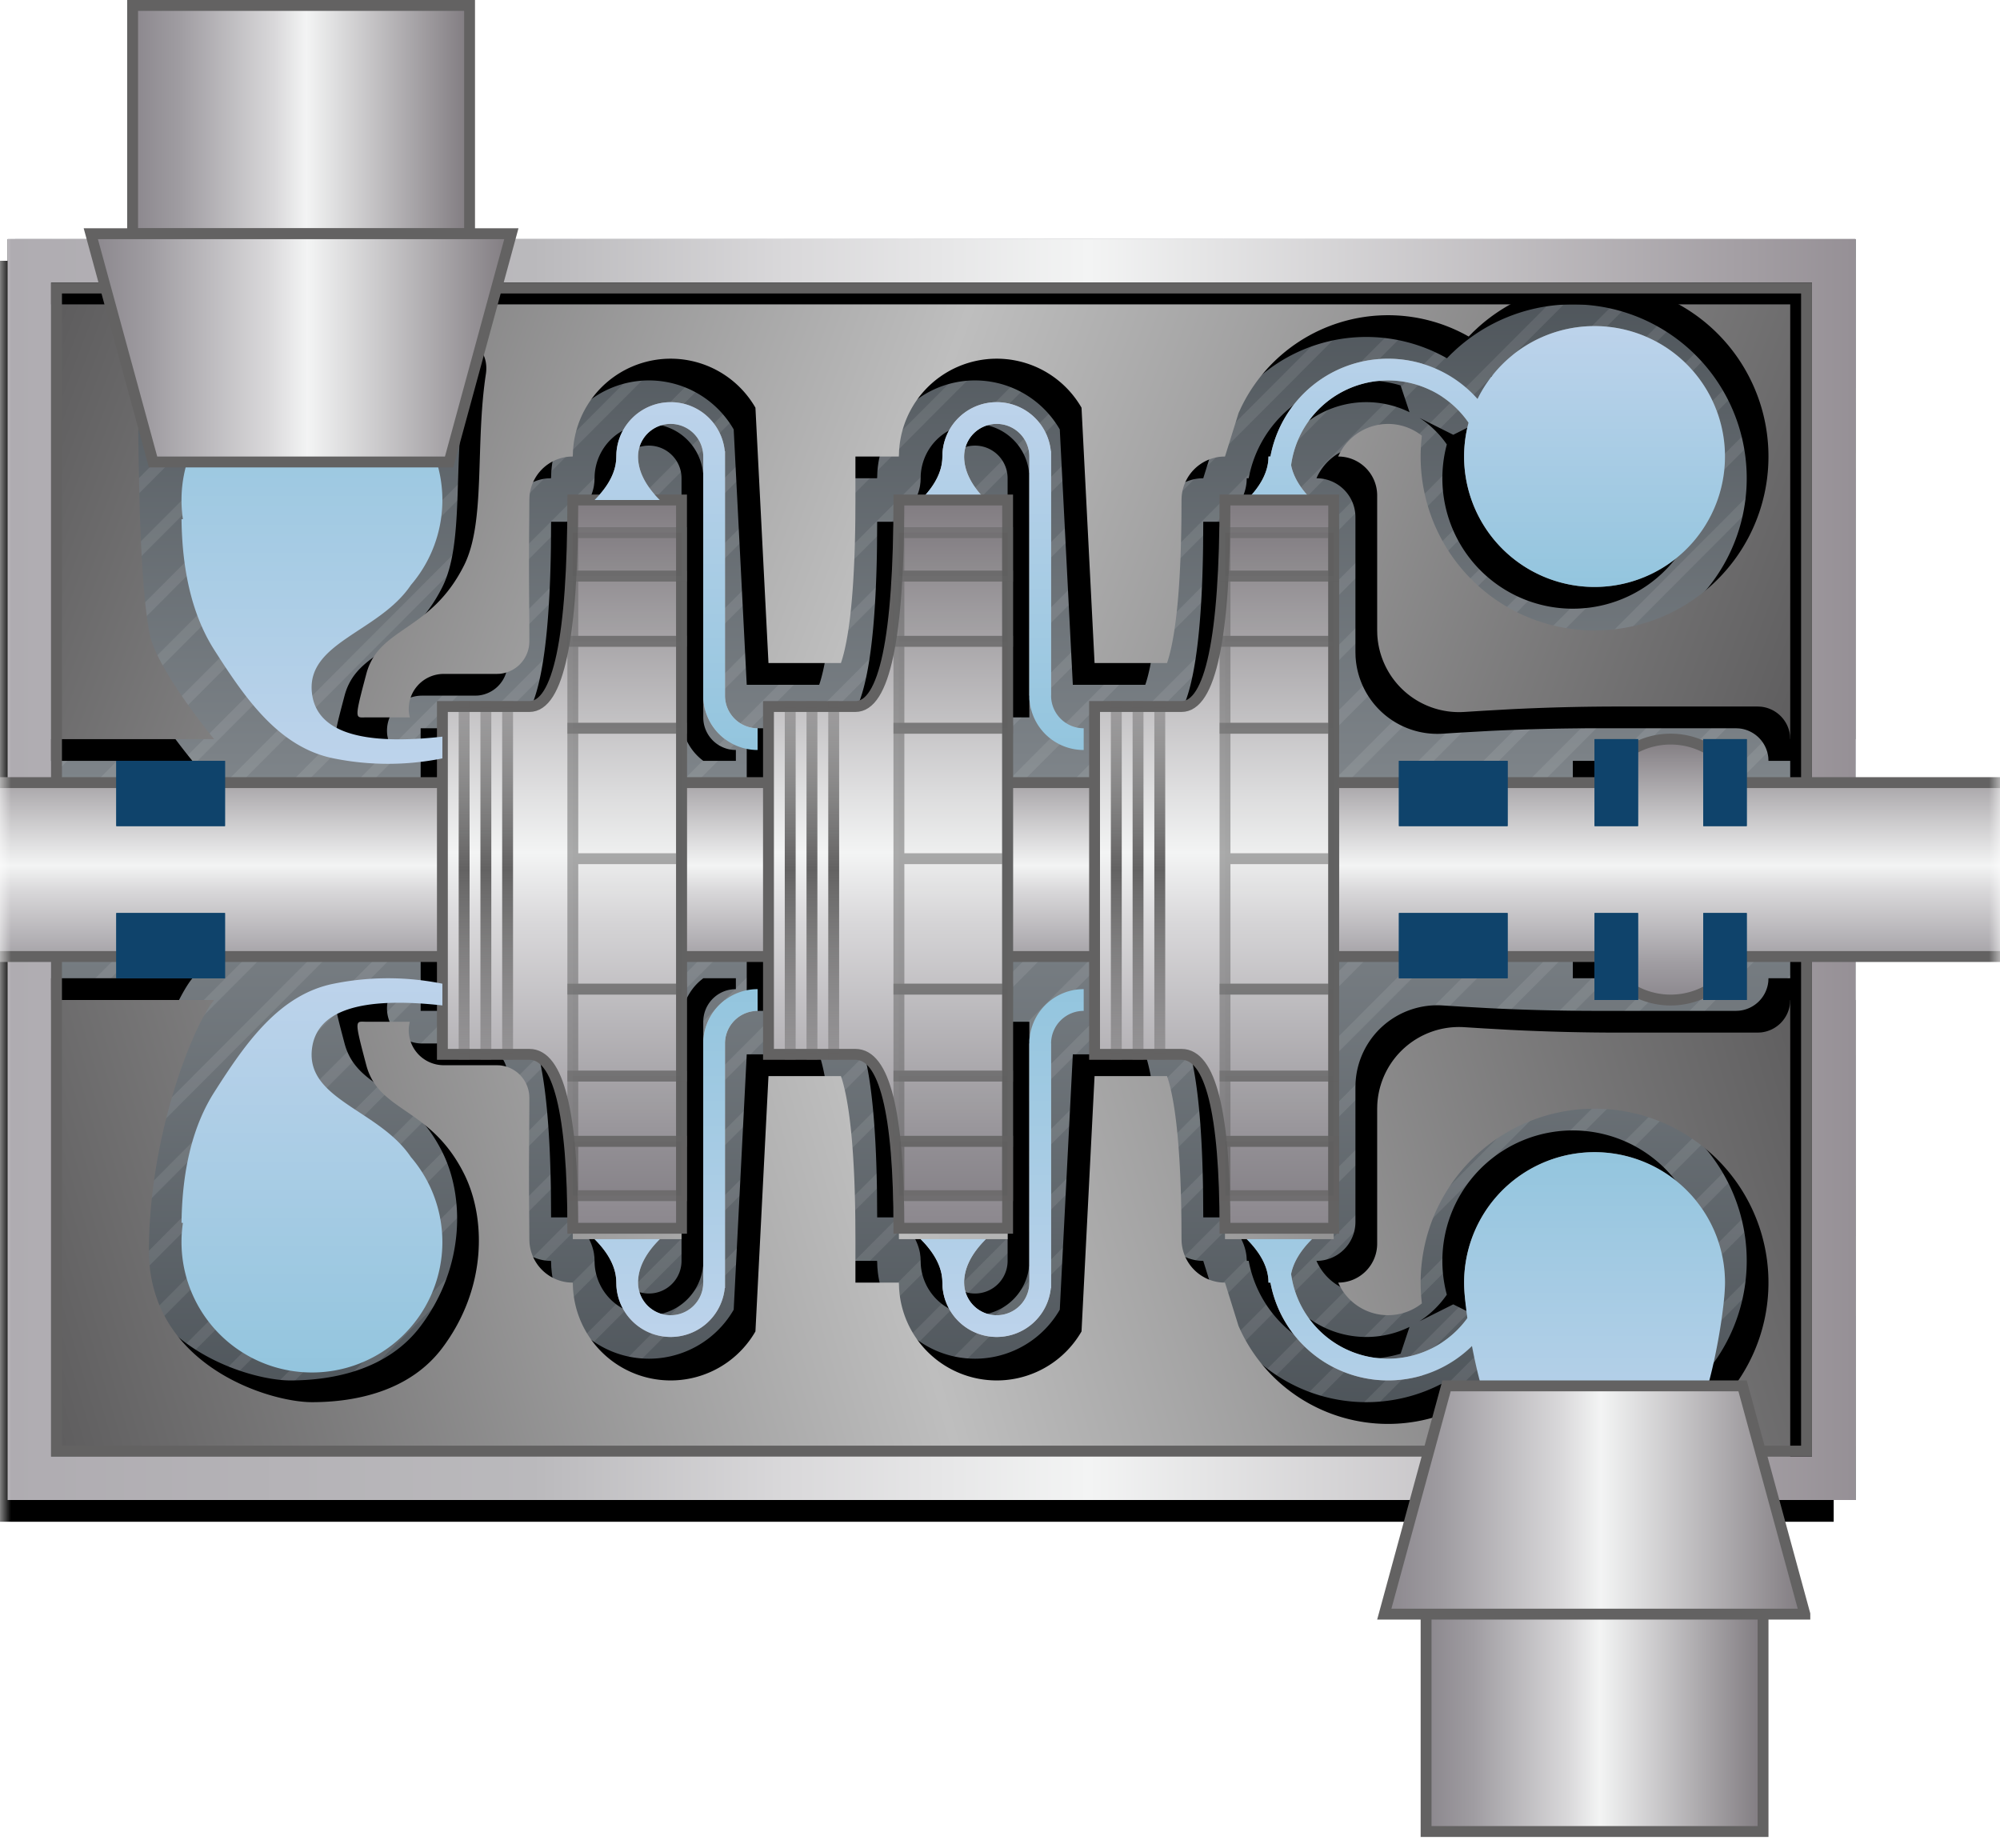 <svg width="92" height="85" xmlns="http://www.w3.org/2000/svg" xmlns:xlink="http://www.w3.org/1999/xlink"><defs><linearGradient x1="50%" y1="0%" x2="50%" y2="100%" id="r"><stop stop-color="#636262" stop-opacity=".4" offset="0%"/><stop stop-color="#636262" offset="46.746%"/><stop stop-color="#636262" stop-opacity=".4" offset="100%"/></linearGradient><linearGradient x1="50.034%" y1="99.984%" x2="50.034%" y2="-.004%" id="G"><stop stop-color="#8B878D" offset="0%"/><stop stop-color="#9F9CA1" offset="13.66%"/><stop stop-color="#D9D8DA" offset="42.07%"/><stop stop-color="#F3F4F4" offset="51.52%"/><stop stop-color="#807B80" offset="100%"/></linearGradient><linearGradient x1="50.034%" y1="114.901%" x2="50.034%" y2="-16.677%" id="e"><stop stop-color="#363D43" offset="0%"/><stop stop-color="#82888D" offset="52.238%"/><stop stop-color="#363D43" offset="100%"/></linearGradient><linearGradient x1="50.034%" y1="99.984%" x2="50.034%" y2="-.004%" id="F"><stop stop-color="#8B878D" offset="0%"/><stop stop-color="#9F9CA1" offset="13.66%"/><stop stop-color="#D9D8DA" offset="42.07%"/><stop stop-color="#F3F4F4" offset="51.52%"/><stop stop-color="#807B80" offset="100%"/></linearGradient><linearGradient x1="0%" y1="45.675%" x2="100%" y2="56.707%" id="i"><stop stop-color="#5E5D5E" offset="0%"/><stop stop-color="#BEBEBE" offset="47.838%"/><stop stop-color="#5E5D5E" offset="100%"/></linearGradient><linearGradient x1="50%" y1="0%" x2="50%" y2="100%" id="D"><stop stop-color="#BDD3EB" offset="0%"/><stop stop-color="#93C5DE" offset="100%"/></linearGradient><linearGradient x1="50%" y1="0%" x2="50%" y2="100%" id="B"><stop stop-color="#BDD3EB" offset="0%"/><stop stop-color="#93C5DE" offset="100%"/></linearGradient><linearGradient x1="0%" y1="45.675%" x2="100%" y2="54.325%" id="l"><stop stop-color="#5E5D5E" offset="0%"/><stop stop-color="#BEBEBE" offset="47.838%"/><stop stop-color="#5E5D5E" offset="100%"/></linearGradient><linearGradient x1="50%" y1="0%" x2="50%" y2="100%" id="w"><stop stop-color="#BDD3EB" offset="0%"/><stop stop-color="#93C5DE" offset="100%"/></linearGradient><linearGradient x1="50%" y1="0%" x2="50%" y2="100%" id="t"><stop stop-color="#BDD3EB" offset="0%"/><stop stop-color="#93C5DE" offset="100%"/></linearGradient><linearGradient x1=".453%" y1="50.403%" x2="99.615%" y2="50.403%" id="o"><stop stop-color="#AFACB1" offset="0%"/><stop stop-color="#BAB9BC" offset="28.499%"/><stop stop-color="#D9D8DA" offset="42.07%"/><stop stop-color="#F3F4F4" offset="58.437%"/><stop stop-color="#958F95" offset="100%"/></linearGradient><linearGradient x1="50%" y1="0%" x2="50%" y2="100%" id="s"><stop stop-color="#636262" stop-opacity=".401" offset="0%"/><stop stop-color="#636262" offset="46.746%"/><stop stop-color="#636262" stop-opacity=".4" offset="100%"/></linearGradient><linearGradient x1="50.034%" y1="100%" x2="50.034%" y2="0%" id="c"><stop stop-color="#363D43" offset="0%"/><stop stop-color="#798085" offset="49.343%"/><stop stop-color="#82888D" offset="50.901%"/><stop stop-color="#363D43" offset="100%"/></linearGradient><linearGradient x1="50.034%" y1="99.984%" x2="50.034%" y2="-.004%" id="p"><stop stop-color="#8B878D" offset="0%"/><stop stop-color="#9F9CA1" offset="13.66%"/><stop stop-color="#D9D8DA" offset="42.07%"/><stop stop-color="#F3F4F4" offset="51.52%"/><stop stop-color="#807B80" offset="100%"/></linearGradient><linearGradient x1="50.034%" y1="99.984%" x2="50.034%" y2="-.004%" id="q"><stop stop-color="#8B878D" offset="0%"/><stop stop-color="#9F9CA1" offset="13.66%"/><stop stop-color="#D9D8DA" offset="42.07%"/><stop stop-color="#F3F4F4" offset="51.52%"/><stop stop-color="#807B80" offset="100%"/></linearGradient><filter x="0%" y="0%" width="100%" height="100%" filterUnits="objectBoundingBox" id="z"><feGaussianBlur in="SourceGraphic"/></filter><filter x="-12.4%" y="-14.7%" width="122.4%" height="132.8%" filterUnits="objectBoundingBox" id="m"><feOffset dx="-1" dy="1" in="SourceAlpha" result="shadowOffsetOuter1"/><feGaussianBlur stdDeviation="3" in="shadowOffsetOuter1" result="shadowBlurOuter1"/><feColorMatrix values="0 0 0 0 0 0 0 0 0 0 0 0 0 0 0 0 0 0 0.231 0" in="shadowBlurOuter1"/></filter><filter x="-12.4%" y="-34%" width="122.4%" height="176%" filterUnits="objectBoundingBox" id="j"><feOffset dx="-1" dy="1" in="SourceAlpha" result="shadowOffsetOuter1"/><feGaussianBlur stdDeviation="3" in="shadowOffsetOuter1" result="shadowBlurOuter1"/><feColorMatrix values="0 0 0 0 0 0 0 0 0 0 0 0 0 0 0 0 0 0 0.231 0" in="shadowBlurOuter1"/></filter><filter x="0%" y="0%" width="100%" height="100%" filterUnits="objectBoundingBox" id="u"><feGaussianBlur in="SourceGraphic"/></filter><filter x="0%" y="0%" width="100%" height="100%" filterUnits="objectBoundingBox" id="v"><feGaussianBlur in="SourceGraphic"/></filter><filter x="0%" y="0%" width="100%" height="100%" filterUnits="objectBoundingBox" id="E"><feGaussianBlur in="SourceGraphic"/></filter><filter x="0%" y="0%" width="100%" height="100%" filterUnits="objectBoundingBox" id="x"><feGaussianBlur in="SourceGraphic"/></filter><filter x="0%" y="0%" width="100%" height="100%" filterUnits="objectBoundingBox" id="y"><feGaussianBlur in="SourceGraphic"/></filter><filter x="0%" y="0%" width="100%" height="100%" filterUnits="objectBoundingBox" id="C"><feGaussianBlur in="SourceGraphic"/></filter><filter x="0%" y="0%" width="100%" height="100%" filterUnits="objectBoundingBox" id="A"><feGaussianBlur in="SourceGraphic"/></filter><filter x="-12.4%" y="-34%" width="122.4%" height="176%" filterUnits="objectBoundingBox" id="g"><feOffset dx="-1" dy="1" in="SourceAlpha" result="shadowOffsetOuter1"/><feGaussianBlur stdDeviation="3" in="shadowOffsetOuter1" result="shadowBlurOuter1"/><feColorMatrix values="0 0 0 0 0 0 0 0 0 0 0 0 0 0 0 0 0 0 0.231 0" in="shadowBlurOuter1"/></filter><path d="M377.35 20h85v58h-85V20zm2 2v54h81V22h-81z" id="n"/><path d="M422.85 27.5a2.5 2.5 0 012.466 2.087l.022.163h.012V41h-1V30a1.5 1.5 0 00-2.973-.285l-.02.14-.007.145c0 .611.28 1.222.84 1.833l.16.167h1v13h-11v-3.5h4c1.222 0 1.884-2.658 1.986-7.974l.006-.376.008-1.15h1c.55-.55.873-1.1.97-1.65l.023-.183.012-.331a2.5 2.5 0 012.495-2.336zm-15 0a2.5 2.5 0 012.466 2.087l.022.163h.012V41a1.5 1.5 0 001.215 1.473l.14.02.145.007v.5h-1.499l-.12-.096a2.5 2.5 0 01-.804-1.286l-.041-.194-.032-.242-.004-.087V30a1.5 1.5 0 00-2.973-.285l-.02.14-.007.145c0 .611.28 1.222.84 1.833l.16.167h1v13h-11v-3.5h4c1.222 0 1.884-2.658 1.986-7.974l.006-.376.008-1.15h1c.55-.55.873-1.1.97-1.65l.023-.183.012-.331a2.5 2.5 0 012.495-2.336zm33-2a5.5 5.5 0 011.578.23l.41 1.232a4.5 4.5 0 00-6.448 3.434c.094.475.357.95.79 1.426l.17.178h1v12.999h3V44h5v.999h4V43h2v.337a3.486 3.486 0 011.5-.337c.46 0 .9.089 1.303.25l.198.087V43h2v1.999l5 .001h-34v-3.5h3c1.22 0 1.883-2.658 1.985-7.974l.006-.376.008-1.15h1c.611-.611.942-1.222.993-1.833l.007-.167h.09a5.502 5.502 0 015.41-4.5zm21.5-5.5v23h-3l-.007-.145a1.5 1.5 0 00-1.348-1.348l-.144-.007h-6.379a100 100 0 00-4.991.125l-1.247.07-.884.055a3.765 3.765 0 01-3.995-3.564l-.005-.194v-6.2c0-.99-.802-1.792-1.793-1.792a2.504 2.504 0 013.85-.956 8 8 0 102.58-4.98l-.223.208-.205.208a7.505 7.505 0 00-10.474 3.277l-.11.24L433.35 30l-.15.005a2 2 0 00-1.844 1.838l-.006.157-.005.888c-.028 2.594-.183 4.547-.452 5.825-.055.26-.112.481-.168.66l-.042.127h-3.333l-.6-11.746a4.5 4.5 0 00-8.371 1.739l-.02.213-.008.23-.006.064h-1.995v2l-.005.888c-.028 2.594-.183 4.547-.452 5.825-.055.26-.112.481-.168.66l-.042.127h-3.333l-.6-11.746a4.5 4.5 0 00-8.371 1.739l-.02.213-.008.23-.006.064-.15.005a1.995 1.995 0 00-1.839 1.833l-.006.156V32l-.005.888c-.026 2.45.002 3.94.005 5.362v.25l-.007.144a1.5 1.5 0 01-1.348 1.35l-.145.006h-2.438a1.61 1.61 0 00-1.591 1.856l.03.144h-2.05c-.424.009-.503.095-.058-1.595l.107-.405c.581-2.181 2.955-1.91 4.5-5 1-2 .5-5.5 1-8.793.15-.987-.527-1.536-1.177-1.85a2.497 2.497 0 00-.605-.2 5.473 5.473 0 00-.639-.086l-.191-.015-.405-.022a27.38 27.38 0 00-.476-.017l-.265-.006-.584-.008-1.21-.001c-1.594.008-3.71.054-6.35.135l-.536.017-.617.02a3.047 3.047 0 00-2.943 3.047c.016 5.117.159 8.561.447 10.448l.029.183.062.336c.24 1.19 1.801 3.368 2.806 4.622l.154.19h-9.5V20h85zm-12 4a6 6 0 11-5.796 4.445 4.516 4.516 0 00-1.258-1.223l1.554.778 2-1v-1.5l-.262-.174A5.974 5.974 0 01450.35 24z" id="h"/><path d="M422.85 60.5a2.5 2.5 0 012.466 2.087l.022.163h.012V74h-1V63a1.5 1.5 0 00-2.973-.285l-.02.14-.007.145c0 .611.28 1.222.84 1.833l.16.167h1v13h-11v-3.5h4c1.222 0 1.884-2.658 1.986-7.974l.006-.376.008-1.15h1c.55-.55.873-1.1.97-1.65l.023-.183.012-.331a2.5 2.5 0 012.495-2.336zm-15 0a2.5 2.5 0 012.466 2.087l.022.163h.012V74a1.5 1.5 0 001.215 1.473l.14.02.145.007v.5h-1.499l-.12-.096a2.5 2.5 0 01-.804-1.286l-.041-.194-.032-.242-.004-.087V63a1.5 1.5 0 00-2.973-.285l-.02.14-.007.145c0 .611.28 1.222.84 1.833l.16.167h1v13h-11v-3.5h4c1.222 0 1.884-2.658 1.986-7.974l.006-.376.008-1.15h1c.55-.55.873-1.1.97-1.65l.023-.183.012-.331a2.5 2.5 0 012.495-2.336zm33-2a5.5 5.5 0 011.578.23l.41 1.232a4.5 4.5 0 00-6.448 3.434c.094.475.357.95.79 1.426l.17.178h1v12.999h3V77h5v.999h4V76h2v.337a3.486 3.486 0 011.5-.337c.46 0 .9.089 1.303.25l.198.087V76h2v1.999l5 .001h-34v-3.5h3c1.22 0 1.883-2.658 1.985-7.974l.006-.376.008-1.15h1c.611-.611.942-1.222.993-1.833l.007-.167h.09a5.502 5.502 0 015.41-4.5zm21.5-5.5v23h-3l-.007-.145a1.5 1.5 0 00-1.348-1.348l-.144-.007h-6.379a100 100 0 00-4.991.125l-1.247.07-.884.055a3.765 3.765 0 01-3.995-3.564l-.005-.194v-6.2c0-.99-.802-1.792-1.793-1.792a2.504 2.504 0 013.85-.956 8 8 0 102.58-4.98l-.223.208-.205.208a7.505 7.505 0 00-10.474 3.277l-.11.24L433.35 63l-.15.005a2 2 0 00-1.844 1.838l-.006.157-.005.888c-.028 2.594-.183 4.547-.452 5.825-.055.26-.112.481-.168.66l-.042.127h-3.333l-.6-11.746a4.5 4.5 0 00-8.371 1.739l-.02.213-.008.23-.006.064h-1.995v2l-.005.888c-.028 2.594-.183 4.547-.452 5.825-.055.26-.112.481-.168.66l-.042.127h-3.333l-.6-11.746a4.5 4.5 0 00-8.371 1.739l-.02.213-.008.23-.006.064-.15.005a1.995 1.995 0 00-1.839 1.833l-.006.156V65l-.005.888c-.026 2.45.002 3.94.005 5.362v.25l-.007.144a1.5 1.5 0 01-1.348 1.35l-.145.006h-2.438a1.61 1.61 0 00-1.591 1.856l.03.144h-2.05c-.424.009-.503.095-.058-1.595l.107-.405c.581-2.181 2.955-1.91 4.5-5 1-2 1.07-5.24-1-8-1.5-2-4-2.5-6-2.5s-7.517 1.712-7.5 7c.017 5.168 1.92 10.06 2.931 11.412l.07.088h-9.5V53h85zm-12 4a6 6 0 11-5.796 4.445 4.516 4.516 0 00-1.258-1.223l1.554.778 2-1v-1.5l-.262-.174A5.974 5.974 0 01450.35 57z" id="k"/><path id="d" d="M.343 0H85v58H0z"/><path id="a" d="M0 0h92v130H0z"/></defs><g transform="translate(0 -9)" fill="none" fill-rule="evenodd"><mask id="b" fill="#fff"><use xlink:href="#a"/></mask><g mask="url(#b)"><path fill="url(#c)" fill-rule="nonzero" d="M377.35 20h85v58h-85z" transform="translate(-377)"/><g transform="translate(.35 20)"><mask id="f" fill="#fff"><use xlink:href="#d"/></mask><use fill="url(#e)" fill-rule="nonzero" xlink:href="#d"/><g opacity=".603"><g opacity=".148" mask="url(#f)" stroke="#FFF" stroke-linecap="square" stroke-width=".5"><path d="M-256 88l427.5-428.5M-256 91l427.5-428.5M-256 94l427.5-428.5M-256 97l427.5-428.5M-256 100l427.5-428.5M-256 103l427.5-428.5M-256 106l427.5-428.5M-256 109l427.5-428.5M-256 112l427.5-428.5M-256 115l427.5-428.5M-256 118l427.5-428.5M-256 121l427.5-428.5M-256 124l427.5-428.5M-256 127l427.5-428.5M-256 130l427.5-428.5M-256 133l427.5-428.5M-256 136l427.5-428.5M-256 139l427.5-428.5M-256 142l427.5-428.5M-256 145l427.5-428.5M-256 148l427.5-428.5M-256 151l427.5-428.5M-256 154l427.5-428.5M-256 157l427.5-428.5M-256 160l427.5-428.5M-256 163l427.5-428.5M-256 166l427.5-428.5M-256 169l427.5-428.5M-256 172l427.5-428.5M-256 175l427.5-428.5M-256 178l427.5-428.5M-256 181l427.5-428.5M-256 184l427.5-428.5M-256 187l427.5-428.5M-256 190l427.5-428.5M-256 193l427.5-428.5M-256 196l427.5-428.5M-256 199l427.5-428.5M-256 202l427.5-428.5M-256 205l427.5-428.5M-256 208l427.5-428.5M-256 211l427.5-428.5M-256 214l427.5-428.5M-256 217l427.5-428.5M-256 220l427.5-428.5M-256 223l427.5-428.5M-256 226l427.5-428.5M-256 229l427.5-428.5M-256 232l427.5-428.5M-256 235l427.5-428.5M-256 238l427.5-428.5M-256 241l427.5-428.5M-256 244l427.5-428.5M-256 247l427.5-428.5M-256 250l427.5-428.5M-256 253l427.5-428.5M-256 256l427.5-428.5M-256 259l427.5-428.5M-256 262l427.5-428.5M-256 265l427.5-428.5M-256 268l427.5-428.5M-256 271l427.5-428.5M-256 274l427.5-428.5M-256 277l427.5-428.5M-256 280l427.5-428.5M-256 283l427.5-428.5M-256 286l427.5-428.5M-256 289l427.5-428.5M-256 292l427.5-428.5M-256 295l427.5-428.5M-256 298l427.5-428.5M-256 301l427.5-428.5M-256 304l427.5-428.5M-256 307l427.5-428.5M-256 310l427.5-428.5M-256 313l427.5-428.5M-256 316l427.5-428.5M-256 319l427.5-428.5M-256 322l427.5-428.5M-256 325l427.5-428.5M-256 328l427.5-428.5M-256 331L171.5-97.5M-256 334L171.5-94.5M-256 337L171.5-91.5M-256 340L171.5-88.5M-256 343L171.5-85.5M-256 346L171.5-82.5M-256 349L171.5-79.5M-256 352L171.5-76.5M-256 355L171.5-73.5M-256 358L171.5-70.5M-256 361L171.5-67.5M-256 364L171.5-64.5M-256 367L171.5-61.5M-256 370L171.5-58.5M-256 373L171.5-55.5M-256 376L171.5-52.5M-256 379L171.5-49.5M-256 382L171.5-46.5M-256 385L171.5-43.5M-256 388L171.5-40.5M-256 391L171.5-37.5M-256 394L171.5-34.5M-256 397L171.5-31.5M-256 400L171.5-28.5M-256 403L171.5-25.5M-256 406L171.5-22.5M-256 409L171.5-19.5M-256 412L171.5-16.5M-256 415L171.5-13.5M-256 418L171.5-10.5M-256 421L171.5-7.5M-256 424L171.5-4.5M-256 427L171.5-1.5M-256 430L171.5 1.5M-256 433L171.5 4.5M-256 436L171.5 7.5M-256 439L171.5 10.5M-256 442L171.5 13.5M-256 445L171.5 16.5M-256 448L171.5 19.5M-256 451L171.5 22.5M-256 454L171.5 25.5M-256 457L171.5 28.5M-256 460L171.5 31.5M-256 463L171.5 34.5M-256 466L171.5 37.5M-256 469L171.5 40.5M-256 472L171.5 43.5M-256 475L171.5 46.5M-256 478L171.5 49.5M-256 481L171.5 52.5M-256 484L171.5 55.5M-256 487L171.5 58.5M-256 490L171.5 61.5M-256 493L171.5 64.5M-256 496L171.5 67.5M-256 499L171.5 70.5M-256 502L171.5 73.5"/></g></g></g><g fill-rule="nonzero" transform="translate(-377)"><use fill="#000" filter="url(#g)" xlink:href="#h"/><use fill="url(#i)" xlink:href="#h"/></g><g fill-rule="nonzero" transform="matrix(1 0 0 -1 -377 131)"><use fill="#000" filter="url(#j)" xlink:href="#k"/><use fill="url(#l)" xlink:href="#k"/></g><g fill-rule="nonzero" transform="translate(-377)"><use fill="#000" filter="url(#m)" xlink:href="#n"/><use fill="url(#o)" xlink:href="#n"/></g><path stroke="#636262" stroke-width=".5" d="M2.6 22.25h80.5v53.5H2.6z"/><path d="M551.85 43a3.5 3.5 0 013.163 2h5.337v8l-5.337.001a3.5 3.5 0 01-6.326 0L476.917 53l-19.904.001a3.5 3.5 0 01-6.326 0L324.35 53v-8h126.337a3.5 3.5 0 016.326 0h91.674a3.5 3.5 0 013.163-2z" stroke="#636262" stroke-width=".5" fill="url(#p)" fill-rule="nonzero" transform="translate(-377)"/><g stroke-width=".5"><path d="M6 0h5v33.5H6c0-5.333-.667-8-2-8H0v-16h4c1.333 0 2-3.167 2-9.5z" stroke="#636262" fill="url(#q)" fill-rule="nonzero" transform="translate(20.35 32)"/><path stroke="#636262" fill-opacity=".04" fill="#000" opacity=".5" d="M26.35 42.5h5v6h-5zM26.35 48.5h5v6h-5z"/><path stroke="#636262" fill-opacity=".06" fill="#000" opacity=".5" d="M26.35 38.5h5v4h-5zM26.35 54.5h5v4h-5z"/><path stroke="#636262" fill-opacity=".08" fill="#000" opacity=".5" d="M26.35 35.5h5v3h-5zM26.35 58.5h5v3h-5z"/><path stroke="#636262" fill-opacity=".104" fill="#000" opacity=".5" d="M26.35 33.5h5v2h-5z"/><path stroke="#636262" fill-opacity=".1" fill="#000" opacity=".7" d="M26.35 61.5h5V64h-5z"/><path stroke="url(#r)" stroke-linecap="square" d="M1 25.5v-16M2 25.5v-16M3 25.5v-16" transform="translate(20.35 32)"/><path stroke="url(#s)" stroke-linecap="square" d="M4 25.5v-16" transform="translate(20.35 32)"/></g><path d="M80.35 43v4h-2v-4h2zm-5 0v4h-2v-4h2zM80.35 55v-4h-2v4h2zm-5 0v-4h-2v4h2zM5.35 44h5v3h-5zM5.35 51h5v3h-5zM64.35 44h5v3h-5zM64.35 51h5v3h-5z" fill="#0F436B"/><path d="M80.35 43v4h-2v-4h2zm-5 0v4h-2v-4h2zM80.35 55v-4h-2v4h2zm-5 0v-4h-2v4h2zM5.35 44h5v3h-5zM5.35 51h5v3h-5zM64.35 44h5v3h-5zM64.35 51h5v3h-5z" fill="#0F436B"/><path d="M397.35 54.25v1c-3.793-.423-5.793.244-6 2-.275 2.34 3.093 2.8 4.551 4.975a6 6 0 11-10.487 3.03 35.841 35.841 0 01-.064-.005c.03-2.474.53-4.474 1.5-6 1.456-2.288 3-4.5 5.5-5a12.625 12.625 0 015 0z" fill="url(#t)" filter="url(#u)" transform="translate(-377)"/><path d="M397.35 26.25v1c-3.793-.423-5.793.244-6 2-.275 2.34 3.093 2.8 4.551 4.975a6 6 0 11-10.487 3.03 35.841 35.841 0 01-.064-.005c.03-2.474.53-4.474 1.5-6 1.456-2.288 3-4.5 5.5-5a12.625 12.625 0 015 0z" fill="url(#t)" filter="url(#v)" transform="matrix(1 0 0 -1 -377 70.136)"/><path d="M407.85 27.5a2.5 2.5 0 012.488 2.25h.012V41a1.5 1.5 0 001.5 1.5v1a2.5 2.5 0 01-2.486-2.238.975.975 0 01-.014-.167V30a1.5 1.5 0 00-3 0c0 .667.333 1.333 1 2h-3c.667-.667 1-1.333 1-2l.005-.164a2.5 2.5 0 012.495-2.336z" fill="url(#w)" filter="url(#x)" transform="translate(-377)"/><path d="M407.85 54.5a2.5 2.5 0 012.488 2.25h.012V68a1.5 1.5 0 001.5 1.5v1a2.5 2.5 0 01-2.486-2.238.975.975 0 01-.014-.167V57a1.5 1.5 0 00-3 0c0 .667.333 1.333 1 2h-3c.667-.667 1-1.333 1-2l.005-.164a2.5 2.5 0 012.495-2.336z" fill="url(#w)" filter="url(#y)" transform="matrix(1 0 0 -1 -377 125)"/><path d="M422.85 54.5a2.5 2.5 0 012.488 2.25h.012V68a1.5 1.5 0 001.5 1.5v1a2.5 2.5 0 01-2.486-2.238.975.975 0 01-.014-.167V57a1.5 1.5 0 00-3 0c0 .667.333 1.333 1 2h-3c.667-.667 1-1.333 1-2l.005-.164a2.5 2.5 0 012.495-2.336z" fill="url(#w)" filter="url(#z)" transform="matrix(1 0 0 -1 -377 125)"/><path d="M422.85 27.5a2.5 2.5 0 012.488 2.25h.012V41a1.5 1.5 0 001.5 1.5v1a2.5 2.5 0 01-2.486-2.238.975.975 0 01-.014-.167V30a1.5 1.5 0 00-3 0c0 .667.333 1.333 1 2h-3c.667-.667 1-1.333 1-2l.005-.164a2.5 2.5 0 012.495-2.336z" fill="url(#w)" filter="url(#A)" transform="translate(-377)"/><path d="M450.35 24a6 6 0 11-5.796 4.445 4.5 4.5 0 00-8.163 1.951c.104.535.425 1.07.96 1.604h-3c.666-.667 1-1.333 1-2h.09a5.502 5.502 0 019.525-2.649A5.999 5.999 0 01450.35 24z" fill="url(#B)" filter="url(#C)" transform="translate(-377)"/><path d="M454.85 62.527c.777 1.011 1.5 5.126 1.5 6.5a6 6 0 01-12 0c0-.38.054-.965.148-1.634a4.5 4.5 0 00-8.107 2.03c.104.535.425 1.07.96 1.604h-3c.666-.667 1-1.334 1-2h.09a5.502 5.502 0 019.27-2.917c.281-1.483.698-3.015 1.14-3.583 1.097-1.413 2.571.5 4.5.5 1.939 0 3.402-1.928 4.5-.5z" fill="url(#D)" filter="url(#E)" transform="matrix(1 0 0 -1 -377 137.027)"/><path d="M385.6 6.75v15.5h10.5V6.75h-10.5z" stroke="#636262" stroke-width=".5" fill="url(#F)" fill-rule="nonzero" transform="rotate(90 202.35 -174)"/><path d="M445.1 80.25v15.5h10.5v-15.5h-10.5z" stroke="#636262" stroke-width=".5" fill="url(#F)" fill-rule="nonzero" transform="rotate(90 261.85 -100.5)"/><path d="M385.6 15.327v19.346l10.5-2.864V18.191l-10.5-2.864z" stroke="#636262" stroke-width=".5" fill="url(#G)" fill-rule="nonzero" transform="rotate(90 202.35 -163.5)"/><g stroke-width=".5"><path d="M6 0h5v33.5H6c0-5.333-.667-8-2-8H0v-16h4c1.333 0 2-3.167 2-9.5z" stroke="#636262" fill="url(#q)" fill-rule="nonzero" transform="translate(50.35 32)"/><path stroke="#636262" fill-opacity=".04" fill="#000" opacity=".5" d="M56.35 42.5h5v6h-5zM56.35 48.5h5v6h-5z"/><path stroke="#636262" fill-opacity=".06" fill="#000" opacity=".5" d="M56.35 38.5h5v4h-5zM56.35 54.5h5v4h-5z"/><path stroke="#636262" fill-opacity=".08" fill="#000" opacity=".5" d="M56.35 35.5h5v3h-5zM56.35 58.5h5v3h-5z"/><path stroke="#636262" fill-opacity=".104" fill="#000" opacity=".5" d="M56.35 33.5h5v2h-5z"/><path stroke="#636262" fill-opacity=".1" fill="#000" opacity=".7" d="M56.35 61.5h5V64h-5z"/><path stroke="url(#r)" stroke-linecap="square" d="M1 25.5v-16M2 25.5v-16M3 25.5v-16" transform="translate(50.35 32)"/><path stroke="url(#s)" stroke-linecap="square" d="M4 25.5v-16" transform="translate(50.35 32)"/></g><g stroke-width=".5"><path d="M6 0h5v33.5H6c0-5.333-.667-8-2-8H0v-16h4c1.333 0 2-3.167 2-9.5z" stroke="#636262" fill="url(#q)" fill-rule="nonzero" transform="translate(35.35 32)"/><path stroke="#636262" fill-opacity=".04" fill="#000" opacity=".5" d="M41.35 42.5h5v6h-5zM41.35 48.5h5v6h-5z"/><path stroke="#636262" fill-opacity=".06" fill="#000" opacity=".5" d="M41.35 38.5h5v4h-5zM41.35 54.5h5v4h-5z"/><path stroke="#636262" fill-opacity=".08" fill="#000" opacity=".5" d="M41.35 35.5h5v3h-5zM41.35 58.5h5v3h-5z"/><path stroke="#636262" fill-opacity=".104" fill="#000" opacity=".5" d="M41.35 33.5h5v2h-5z"/><path stroke="#636262" fill-opacity=".1" fill="#000" opacity=".7" d="M41.35 61.5h5V64h-5z"/><path stroke="url(#r)" stroke-linecap="square" d="M1 25.5v-16M2 25.5v-16M3 25.5v-16" transform="translate(35.35 32)"/><path stroke="url(#s)" stroke-linecap="square" d="M4 25.5v-16" transform="translate(35.35 32)"/></g><path d="M445.1 68.327v19.346l10.5-2.864V71.191l-10.5-2.864z" stroke="#636262" stroke-width=".5" fill="url(#G)" fill-rule="nonzero" transform="matrix(0 -1 -1 0 151.35 528.35)"/></g></g></svg>